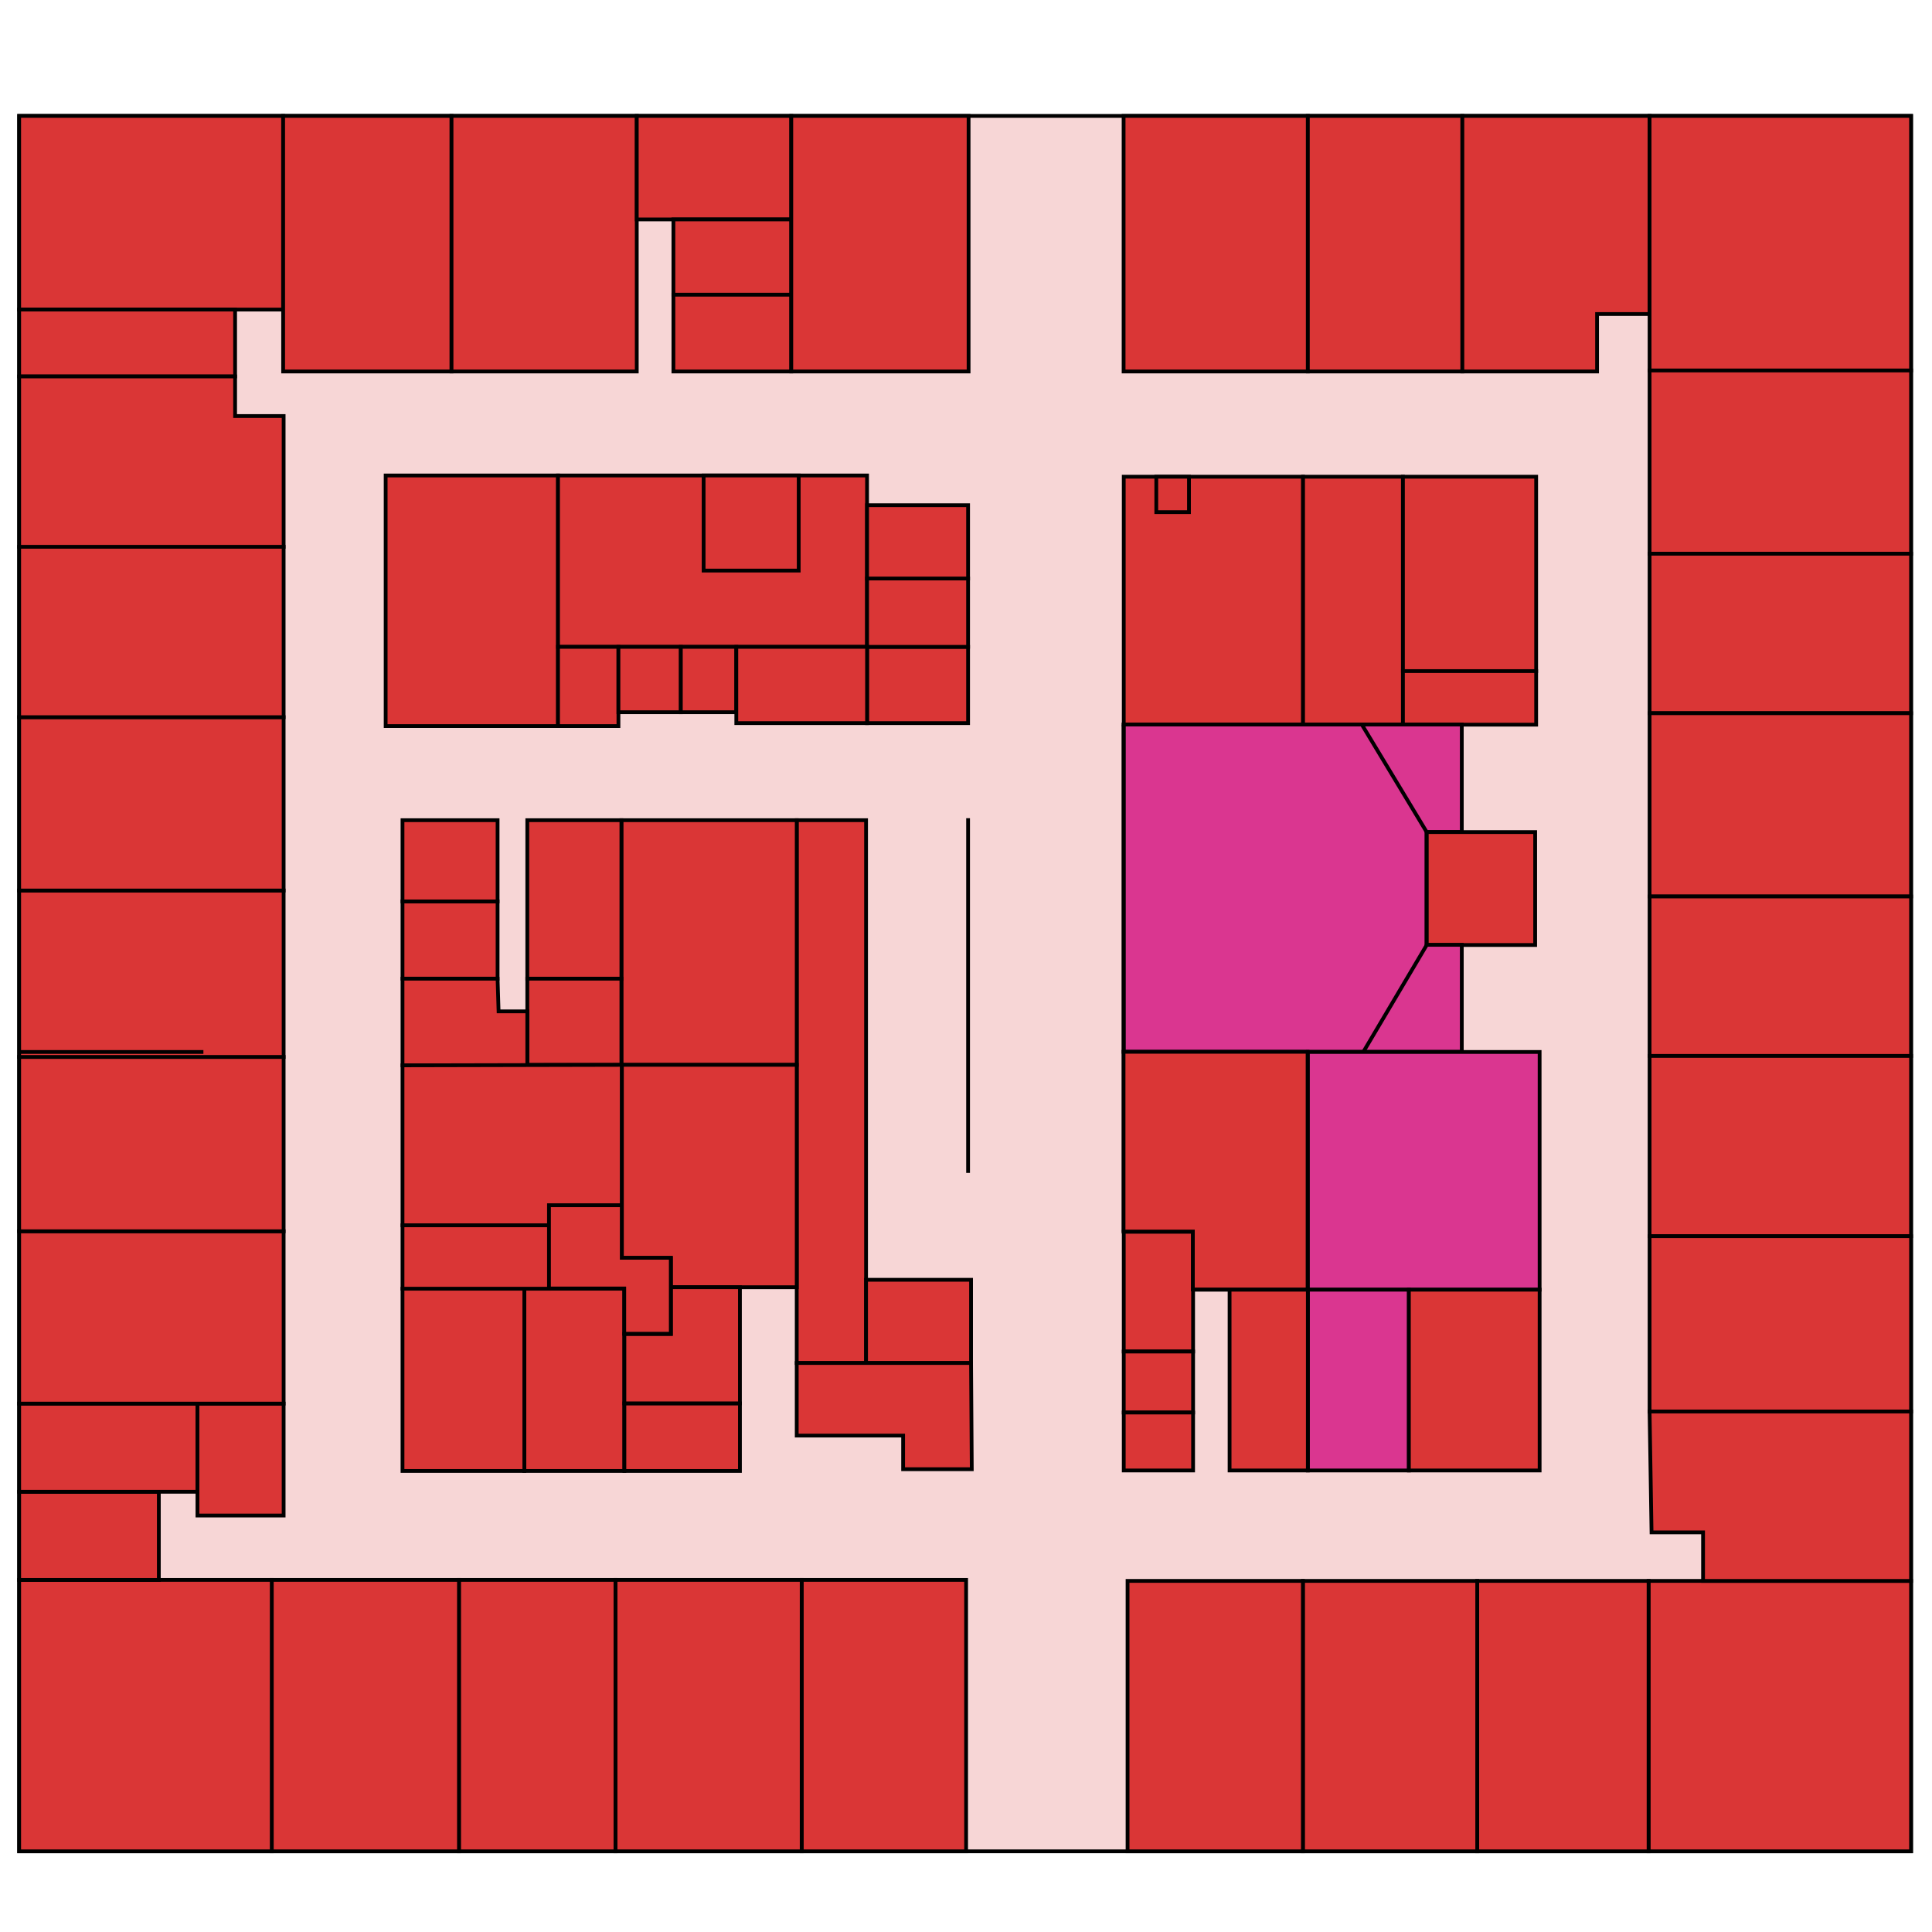 <?xml version="1.0" encoding="UTF-8" standalone="no"?>
<!-- Created with Inkscape (http://www.inkscape.org/) -->

<svg
   xmlns:osb="http://www.openswatchbook.org/uri/2009/osb"
   xmlns:dc="http://purl.org/dc/elements/1.1/"
   xmlns:cc="http://creativecommons.org/ns#"
   xmlns:rdf="http://www.w3.org/1999/02/22-rdf-syntax-ns#"
   xmlns:svg="http://www.w3.org/2000/svg"
   xmlns="http://www.w3.org/2000/svg"
   xmlns:sodipodi="http://sodipodi.sourceforge.net/DTD/sodipodi-0.dtd"
   xmlns:inkscape="http://www.inkscape.org/namespaces/inkscape"
   width="1024"
   height="1024"
   id="svg2"
   version="1.1"
   inkscape:version="0.91 r13725"
   sodipodi:docname="Hall-8.svg">
  <defs
     id="defs4">
    <linearGradient
       id="linearGradient4705"
       osb:paint="solid">
      <stop
         style="stop-color:#ffffff;stop-opacity:1;"
         offset="0"
         id="stop4707" />
    </linearGradient>
    <filter
       style="color-interpolation-filters:sRGB;"
       inkscape:label="Blur"
       id="filter5156">
      <feGaussianBlur
         stdDeviation="20 20"
         result="blur"
         id="feGaussianBlur5158" />
    </filter>
  </defs>
  <sodipodi:namedview
     id="base"
     pagecolor="#ffffff"
     bordercolor="#666666"
     borderopacity="1.0"
     inkscape:pageopacity="0.0"
     inkscape:pageshadow="2"
     inkscape:zoom="0.7"
     inkscape:cx="264.70797"
     inkscape:cy="528.34706"
     inkscape:document-units="px"
     inkscape:current-layer="g3987"
     showgrid="false"
     inkscape:snap-bbox="false"
     inkscape:bbox-paths="true"
     inkscape:bbox-nodes="true"
     inkscape:object-paths="true"
     inkscape:snap-intersection-paths="true"
     inkscape:object-nodes="true"
     inkscape:snap-nodes="true"
     inkscape:window-width="1920"
     inkscape:window-height="1014"
     inkscape:window-x="0"
     inkscape:window-y="27"
     inkscape:window-maximized="1" />
  <g
     inkscape:groupmode="layer"
     id="layer2"
     inkscape:label="Floor Plan"
     transform="translate(0,-20.362)"
     style="display:inline">
    <g
       id="g3987"
       transform="matrix(1.47,0,0,1.47,-39.193,-241.919)"
       style="stroke:#000000;stroke-width:2.55;stroke-miterlimit:4;stroke-opacity:1;stroke-dasharray:none">
      <rect
         y="220.219"
         x="33.571"
         height="625.714"
         width="682.143"
         id="rect3007"
         style="fill:#f7d6d6;fill-opacity:1;stroke:#000000;stroke-width:1.36;stroke-miterlimit:4;stroke-opacity:1;stroke-dasharray:none" />
      <rect
         y="220.219"
         x="33.571"
         height="69.821"
         width="95.179"
         id="rect3781"
         style="fill:#da3636;fill-opacity:1;stroke:#000000;stroke-width:1.36;stroke-miterlimit:4;stroke-opacity:1;stroke-dasharray:none" />
      <rect
         y="220.219"
         x="128.75"
         height="92.143"
         width="60.714"
         id="rect3783"
         style="fill:#da3636;fill-opacity:1;stroke:#000000;stroke-width:1.36;stroke-miterlimit:4;stroke-opacity:1;stroke-dasharray:none" />
      <rect
         y="220.219"
         x="189.464"
         height="92.143"
         width="66.786"
         id="rect3785"
         style="fill:#da3636;fill-opacity:1;stroke:#000000;stroke-width:1.36;stroke-miterlimit:4;stroke-opacity:1;stroke-dasharray:none" />
      <rect
         y="220.219"
         x="256.25"
         height="37.321"
         width="55.714"
         id="rect3787"
         style="fill:#da3636;fill-opacity:1;stroke:#000000;stroke-width:1.36;stroke-miterlimit:4;stroke-opacity:1;stroke-dasharray:none" />
      <rect
         y="257.541"
         x="269.464"
         height="27.143"
         width="42.5"
         id="rect3789"
         style="fill:#da3636;fill-opacity:1;stroke:#000000;stroke-width:1.36;stroke-miterlimit:4;stroke-opacity:1;stroke-dasharray:none" />
      <rect
         y="284.684"
         x="269.464"
         height="27.679"
         width="42.5"
         id="rect3791"
         style="fill:#da3636;fill-opacity:1;stroke:#000000;stroke-width:1.36;stroke-miterlimit:4;stroke-opacity:1;stroke-dasharray:none" />
      <rect
         ry="0"
         y="220.219"
         x="311.964"
         height="92.143"
         width="63.929"
         id="rect3797"
         style="fill:#da3636;fill-opacity:1;stroke:#000000;stroke-width:1.36;stroke-miterlimit:4;stroke-opacity:1;stroke-dasharray:none" />
      <rect
         y="220.219"
         x="431.786"
         height="92.143"
         width="66.429"
         id="rect3803"
         style="fill:#da3636;fill-opacity:1;stroke:#000000;stroke-width:1.36;stroke-miterlimit:4;stroke-opacity:1;stroke-dasharray:none" />
      <rect
         y="220.219"
         x="498.214"
         height="92.143"
         width="55.714"
         id="rect3805"
         style="fill:#da3636;fill-opacity:1;stroke:#000000;stroke-width:1.36;stroke-miterlimit:4;stroke-opacity:1;stroke-dasharray:none" />
      <path
         inkscape:connector-curvature="0"
         id="path3809"
         d="m 621.429,220.219 0,71.429 -18.929,0 0,20.714 -48.571,0 0,-92.143 z"
         style="fill:#da3636;fill-opacity:1;stroke:#000000;stroke-width:1.36;stroke-linecap:butt;stroke-linejoin:miter;stroke-miterlimit:4;stroke-opacity:1;stroke-dasharray:none" />
      <rect
         y="220.219"
         x="621.429"
         height="91.786"
         width="94.286"
         id="rect3811"
         style="fill:#da3636;fill-opacity:1;stroke:#000000;stroke-width:1.36;stroke-miterlimit:4;stroke-opacity:1;stroke-dasharray:none" />
      <rect
         y="312.005"
         x="621.429"
         height="66.071"
         width="94.286"
         id="rect3813"
         style="fill:#da3636;fill-opacity:1;stroke:#000000;stroke-width:1.36;stroke-miterlimit:4;stroke-opacity:1;stroke-dasharray:none" />
      <rect
         y="378.076"
         x="621.429"
         height="57.5"
         width="94.286"
         id="rect3815"
         style="fill:#da3636;fill-opacity:1;stroke:#000000;stroke-width:1.36;stroke-miterlimit:4;stroke-opacity:1;stroke-dasharray:none" />
      <rect
         y="435.576"
         x="621.429"
         height="66.071"
         width="94.286"
         id="rect3817"
         style="fill:#da3636;fill-opacity:1;stroke:#000000;stroke-width:1.36;stroke-miterlimit:4;stroke-opacity:1;stroke-dasharray:none" />
      <rect
         y="501.648"
         x="621.429"
         height="57.5"
         width="94.286"
         id="rect3819"
         style="fill:#da3636;fill-opacity:1;stroke:#000000;stroke-width:1.36;stroke-miterlimit:4;stroke-opacity:1;stroke-dasharray:none" />
      <rect
         y="559.148"
         x="621.429"
         height="65"
         width="94.286"
         id="rect3821"
         style="fill:#da3636;fill-opacity:1;stroke:#000000;stroke-width:1.36;stroke-miterlimit:4;stroke-opacity:1;stroke-dasharray:none" />
      <rect
         y="624.148"
         x="621.429"
         height="63.214"
         width="94.286"
         id="rect3823"
         style="fill:#da3636;fill-opacity:1;stroke:#000000;stroke-width:1.36;stroke-miterlimit:4;stroke-opacity:1;stroke-dasharray:none" />
      <rect
         y="748.434"
         x="621.071"
         height="97.5"
         width="94.643"
         id="rect3825"
         style="fill:#da3636;fill-opacity:1;stroke:#000000;stroke-width:1.36;stroke-miterlimit:4;stroke-opacity:1;stroke-dasharray:none" />
      <rect
         y="748.434"
         x="559.286"
         height="97.5"
         width="61.786"
         id="rect3827"
         style="fill:#da3636;fill-opacity:1;stroke:#000000;stroke-width:1.36;stroke-miterlimit:4;stroke-opacity:1;stroke-dasharray:none" />
      <rect
         y="748.434"
         x="496.429"
         height="97.5"
         width="62.857"
         id="rect3829"
         style="fill:#da3636;fill-opacity:1;stroke:#000000;stroke-width:1.36;stroke-miterlimit:4;stroke-opacity:1;stroke-dasharray:none" />
      <rect
         y="748.434"
         x="433.214"
         height="97.5"
         width="63.214"
         id="rect3831"
         style="fill:#da3636;fill-opacity:1;stroke:#000000;stroke-width:1.36;stroke-miterlimit:4;stroke-opacity:1;stroke-dasharray:none" />
      <rect
         y="748.076"
         x="315.714"
         height="97.857"
         width="59.286"
         id="rect3833"
         style="fill:#da3636;fill-opacity:1;stroke:#000000;stroke-width:1.36;stroke-miterlimit:4;stroke-opacity:1;stroke-dasharray:none" />
      <rect
         y="748.076"
         x="248.571"
         height="97.857"
         width="67.143"
         id="rect3835"
         style="fill:#da3636;fill-opacity:1;stroke:#000000;stroke-width:1.36;stroke-miterlimit:4;stroke-opacity:1;stroke-dasharray:none" />
      <rect
         y="748.076"
         x="192.143"
         height="97.857"
         width="56.429"
         id="rect3837"
         style="fill:#da3636;fill-opacity:1;stroke:#000000;stroke-width:1.36;stroke-miterlimit:4;stroke-opacity:1;stroke-dasharray:none" />
      <rect
         y="748.076"
         x="124.643"
         height="97.857"
         width="67.5"
         id="rect3839"
         style="fill:#da3636;fill-opacity:1;stroke:#000000;stroke-width:1.36;stroke-miterlimit:4;stroke-opacity:1;stroke-dasharray:none" />
      <rect
         y="748.076"
         x="33.571"
         height="97.857"
         width="91.071"
         id="rect3841"
         style="fill:#da3636;fill-opacity:1;stroke:#000000;stroke-width:1.36;stroke-miterlimit:4;stroke-opacity:1;stroke-dasharray:none" />
      <rect
         y="716.291"
         x="33.571"
         height="31.786"
         width="50.357"
         id="rect3843"
         style="fill:#da3636;fill-opacity:1;stroke:#000000;stroke-width:1.36;stroke-miterlimit:4;stroke-opacity:1;stroke-dasharray:none" />
      <rect
         y="684.505"
         x="33.571"
         height="31.786"
         width="64.286"
         id="rect3845"
         style="fill:#da3636;fill-opacity:1;stroke:#000000;stroke-width:1.36;stroke-miterlimit:4;stroke-opacity:1;stroke-dasharray:none" />
      <rect
         y="684.505"
         x="97.857"
         height="40.357"
         width="31.071"
         id="rect3847"
         style="fill:#da3636;fill-opacity:1;stroke:#000000;stroke-width:1.36;stroke-miterlimit:4;stroke-opacity:1;stroke-dasharray:none" />
      <rect
         y="622.362"
         x="33.571"
         height="62.143"
         width="95.357"
         id="rect3849"
         style="fill:#da3636;fill-opacity:1;stroke:#000000;stroke-width:1.36;stroke-miterlimit:4;stroke-opacity:1;stroke-dasharray:none" />
      <rect
         y="559.505"
         x="33.571"
         height="62.857"
         width="95.357"
         id="rect3851"
         style="fill:#da3636;fill-opacity:1;stroke:#000000;stroke-width:1.36;stroke-miterlimit:4;stroke-opacity:1;stroke-dasharray:none" />
      <rect
         y="499.505"
         x="33.571"
         height="60"
         width="95.357"
         id="rect3853"
         style="fill:#da3636;fill-opacity:1;stroke:#000000;stroke-width:1.36;stroke-miterlimit:4;stroke-opacity:1;stroke-dasharray:none" />
      <rect
         y="437.005"
         x="33.571"
         height="62.5"
         width="95.357"
         id="rect3855"
         style="fill:#da3636;fill-opacity:1;stroke:#000000;stroke-width:1.36;stroke-miterlimit:4;stroke-opacity:1;stroke-dasharray:none" />
      <rect
         y="375.576"
         x="33.571"
         height="61.429"
         width="95.357"
         id="rect3857"
         style="fill:#da3636;fill-opacity:1;stroke:#000000;stroke-width:1.36;stroke-miterlimit:4;stroke-opacity:1;stroke-dasharray:none" />
      <rect
         y="290.041"
         x="33.571"
         height="24.107"
         width="77.857"
         id="rect3859"
         style="fill:#da3636;fill-opacity:1;stroke:#000000;stroke-width:1.36;stroke-miterlimit:4;stroke-opacity:1;stroke-dasharray:none" />
      <path
         inkscape:connector-curvature="0"
         id="path3861"
         d="m 128.929,375.576 0,-47.143 -17.5,0 0,-14.286 -77.857,0 0,61.429 z"
         style="fill:#da3636;fill-opacity:1;stroke:#000000;stroke-width:1.36;stroke-linecap:butt;stroke-linejoin:miter;stroke-miterlimit:4;stroke-opacity:1;stroke-dasharray:none" />
      <path
         inkscape:connector-curvature="0"
         id="path3863"
         d="m 640.714,748.434 0,-17.5 -18.571,0 -0.714,-43.571 94.286,0 -2e-5,61.071 z"
         style="fill:#da3636;fill-opacity:1;stroke:#000000;stroke-width:1.36;stroke-linecap:butt;stroke-linejoin:miter;stroke-miterlimit:4;stroke-opacity:1;stroke-dasharray:none" />
      <rect
         y="349.862"
         x="165.714"
         height="90.357"
         width="62.143"
         id="rect3865"
         style="fill:#da3636;fill-opacity:1;stroke:#000000;stroke-width:1.36;stroke-miterlimit:4;stroke-opacity:1;stroke-dasharray:none" />
      <rect
         y="349.862"
         x="227.857"
         height="61.786"
         width="111.429"
         id="rect3873"
         style="fill:#da3636;fill-opacity:1;stroke:#000000;stroke-width:1.36;stroke-miterlimit:4;stroke-opacity:1;stroke-dasharray:none" />
      <rect
         y="349.862"
         x="280.357"
         height="34.286"
         width="34.286"
         id="rect3875"
         style="fill:#da3636;fill-opacity:1;stroke:#000000;stroke-width:1.36;stroke-miterlimit:4;stroke-opacity:1;stroke-dasharray:none" />
      <rect
         y="411.648"
         x="227.857"
         height="28.571"
         width="21.786"
         id="rect3877"
         style="fill:#da3636;fill-opacity:1;stroke:#000000;stroke-width:1.36;stroke-miterlimit:4;stroke-opacity:1;stroke-dasharray:none" />
      <rect
         y="411.648"
         x="249.643"
         height="23.571"
         width="22.5"
         id="rect3881"
         style="fill:#da3636;fill-opacity:1;stroke:#000000;stroke-width:1.36;stroke-miterlimit:4;stroke-opacity:1;stroke-dasharray:none" />
      <rect
         y="411.648"
         x="272.143"
         height="23.571"
         width="20"
         id="rect3883"
         style="fill:#da3636;fill-opacity:1;stroke:#000000;stroke-width:1.36;stroke-miterlimit:4;stroke-opacity:1;stroke-dasharray:none" />
      <rect
         y="411.648"
         x="339.286"
         height="27.5"
         width="36.429"
         id="rect3885"
         style="fill:#da3636;fill-opacity:1;stroke:#000000;stroke-width:1.36;stroke-miterlimit:4;stroke-opacity:1;stroke-dasharray:none" />
      <rect
         y="387.005"
         x="339.286"
         height="24.643"
         width="36.429"
         id="rect3887"
         style="fill:#da3636;fill-opacity:1;stroke:#000000;stroke-width:1.36;stroke-miterlimit:4;stroke-opacity:1;stroke-dasharray:none" />
      <rect
         y="360.576"
         x="339.286"
         height="26.429"
         width="36.429"
         id="rect3889"
         style="fill:#da3636;fill-opacity:1;stroke:#000000;stroke-width:1.36;stroke-miterlimit:4;stroke-opacity:1;stroke-dasharray:none" />
      <rect
         y="411.648"
         x="292.143"
         height="27.5"
         width="47.143"
         id="rect3891"
         style="fill:#da3636;fill-opacity:1;stroke:#000000;stroke-width:1.36;stroke-miterlimit:4;stroke-opacity:1;stroke-dasharray:none" />
      <rect
         y="474.148"
         x="313.929"
         height="195.714"
         width="25"
         id="rect3895"
         style="fill:#da3636;fill-opacity:1;stroke:#000000;stroke-width:1.36;stroke-miterlimit:4;stroke-opacity:1;stroke-dasharray:none" />
      <rect
         y="639.862"
         x="338.929"
         height="30"
         width="37.857"
         id="rect3897"
         style="fill:#da3636;fill-opacity:1;stroke:#000000;stroke-width:1.36;stroke-miterlimit:4;stroke-opacity:1;stroke-dasharray:none" />
      <rect
         y="474.148"
         x="250.714"
         height="88.214"
         width="63.214"
         id="rect3899"
         style="fill:#da3636;fill-opacity:1;stroke:#000000;stroke-width:1.36;stroke-miterlimit:4;stroke-opacity:1;stroke-dasharray:none" />
      <rect
         y="474.148"
         x="216.786"
         height="57.143"
         width="33.929"
         id="rect3901"
         style="fill:#da3636;fill-opacity:1;stroke:#000000;stroke-width:1.36;stroke-miterlimit:4;stroke-opacity:1;stroke-dasharray:none" />
      <rect
         y="531.291"
         x="216.786"
         height="31.071"
         width="33.929"
         id="rect3903"
         style="fill:#da3636;fill-opacity:1;stroke:#000000;stroke-width:1.36;stroke-miterlimit:4;stroke-opacity:1;stroke-dasharray:none" />
      <rect
         y="503.434"
         x="171.786"
         height="27.857"
         width="34.286"
         id="rect3908"
         style="fill:#da3636;fill-opacity:1;stroke:#000000;stroke-width:1.36;stroke-miterlimit:4;stroke-opacity:1;stroke-dasharray:none" />
      <rect
         y="474.148"
         x="171.786"
         height="29.286"
         width="34.286"
         id="rect3913"
         style="fill:#da3636;fill-opacity:1;stroke:#000000;stroke-width:1.36;stroke-miterlimit:4;stroke-opacity:1;stroke-dasharray:none" />
      <path
         sodipodi:nodetypes="ccccccc"
         inkscape:connector-curvature="0"
         id="path3917"
         d="m 216.786,562.541 0,-19.464 -10.357,0 -0.357,-11.786 -34.286,0 0,31.25 z"
         style="fill:#da3636;fill-opacity:1;stroke:#000000;stroke-width:1.36;stroke-linecap:butt;stroke-linejoin:miter;stroke-miterlimit:4;stroke-opacity:1;stroke-dasharray:none" />
      <rect
         y="643.076"
         x="215.714"
         height="65.714"
         width="36.071"
         id="rect3919"
         style="fill:#da3636;fill-opacity:1;stroke:#000000;stroke-width:1.36;stroke-miterlimit:4;stroke-opacity:1;stroke-dasharray:none" />
      <rect
         y="643.076"
         x="171.786"
         height="65.714"
         width="43.929"
         id="rect3923"
         style="fill:#da3636;fill-opacity:1;stroke:#000000;stroke-width:1.36;stroke-miterlimit:4;stroke-opacity:1;stroke-dasharray:none" />
      <path
         sodipodi:nodetypes="ccccccc"
         inkscape:connector-curvature="0"
         id="path3925"
         d="m 171.786,562.541 0,57.679 52.857,0 0,-7.143 26.25,0 0,-50.714 z"
         style="fill:#da3636;fill-opacity:1;stroke:#000000;stroke-width:1.36;stroke-linecap:butt;stroke-linejoin:miter;stroke-miterlimit:4;stroke-opacity:1;stroke-dasharray:none" />
      <path
         inkscape:connector-curvature="0"
         id="path3927"
         d="m 250.893,562.362 0,69.643 17.679,0 0,10.536 45.357,0 -1e-5,-80.179 z"
         style="fill:#da3636;fill-opacity:1;stroke:#000000;stroke-width:1.36;stroke-linecap:butt;stroke-linejoin:miter;stroke-miterlimit:4;stroke-opacity:1;stroke-dasharray:none" />
      <rect
         y="620.219"
         x="171.786"
         height="22.857"
         width="52.857"
         id="rect3931"
         style="fill:#da3636;fill-opacity:1;stroke:#000000;stroke-width:1.36;stroke-miterlimit:4;stroke-opacity:1;stroke-dasharray:none" />
      <rect
         y="684.414"
         x="251.786"
         height="24.377"
         width="41.664"
         id="rect3933"
         style="fill:#da3636;fill-opacity:1;stroke:#000000;stroke-width:1.36;stroke-miterlimit:4;stroke-opacity:1;stroke-dasharray:none" />
      <path
         sodipodi:nodetypes="ccccccc"
         inkscape:connector-curvature="0"
         id="path3935"
         d="m 313.929,669.862 0,26.169 38.362,0 0,12.122 24.749,0 -0.254,-38.291 z"
         style="fill:#da3636;fill-opacity:1;stroke:#000000;stroke-width:1.36;stroke-linecap:butt;stroke-linejoin:miter;stroke-miterlimit:4;stroke-opacity:1;stroke-dasharray:none" />
      <path
         inkscape:connector-curvature="0"
         id="path3937"
         d="m 293.449,684.414 0,-41.873 -24.878,0 0,16.872 -16.786,0 0,25.001 z"
         style="fill:#da3636;fill-opacity:1;stroke:#000000;stroke-width:1.36;stroke-linecap:butt;stroke-linejoin:miter;stroke-miterlimit:4;stroke-opacity:1;stroke-dasharray:none" />
      <rect
         y="350.306"
         x="431.84"
         height="89.398"
         width="64.65"
         id="rect3941"
         style="fill:#da3636;fill-opacity:1;stroke:#000000;stroke-width:1.36;stroke-miterlimit:4;stroke-opacity:1;stroke-dasharray:none" />
      <rect
         y="350.306"
         x="443.571"
         height="12.77"
         width="11.786"
         id="rect3943"
         style="fill:#da3636;fill-opacity:1;stroke:#000000;stroke-width:1.36;stroke-miterlimit:4;stroke-opacity:1;stroke-dasharray:none" />
      <rect
         y="350.306"
         x="496.49"
         height="89.398"
         width="36.01"
         id="rect3945"
         style="fill:#da3636;fill-opacity:1;stroke:#000000;stroke-width:1.36;stroke-miterlimit:4;stroke-opacity:1;stroke-dasharray:none" />
      <rect
         y="350.306"
         x="532.5"
         height="70.092"
         width="48.036"
         id="rect3947"
         style="fill:#da3636;fill-opacity:1;stroke:#000000;stroke-width:1.36;stroke-miterlimit:4;stroke-opacity:1;stroke-dasharray:none" />
      <rect
         y="420.398"
         x="532.5"
         height="19.307"
         width="48.036"
         id="rect3949"
         style="fill:#da3636;fill-opacity:1;stroke:#000000;stroke-width:1.36;stroke-miterlimit:4;stroke-opacity:1;stroke-dasharray:none" />
      <rect
         y="478.434"
         x="541.071"
         height="40.714"
         width="39.107"
         id="rect3951"
         style="fill:#da3636;fill-opacity:1;stroke:#000000;stroke-width:1.36;stroke-miterlimit:4;stroke-opacity:1;stroke-dasharray:none" />
      <path
         style="fill:#da3690;fill-opacity:1;stroke:#000000;stroke-width:2;stroke-miterlimit:4;stroke-opacity:1;stroke-dasharray:none"
         d="m 595.75,376.219 0,173.531 179.344,0 0,-56.719 -18.75,0 0,-59.875 18.75,0 0,-56.938 -179.344,0 z"
         transform="matrix(0.68,0,0,0.68,26.656,183.826)"
         id="rect4731"
         inkscape:connector-curvature="0" />
      <rect
         y="557.719"
         x="498.214"
         height="85.714"
         width="83.571"
         id="rect3955"
         style="fill:#da3690;fill-opacity:1;stroke:#000000;stroke-width:1.36;stroke-miterlimit:4;stroke-opacity:1;stroke-dasharray:none" />
      <rect
         y="643.434"
         x="498.214"
         height="65.179"
         width="36.429"
         id="rect3957"
         style="fill:#da3690;fill-opacity:1;stroke:#000000;stroke-width:1.36;stroke-miterlimit:4;stroke-opacity:1;stroke-dasharray:none" />
      <rect
         y="643.434"
         x="534.643"
         height="65.179"
         width="47.143"
         id="rect3959"
         style="fill:#da3636;fill-opacity:1;stroke:#000000;stroke-width:1.36;stroke-miterlimit:4;stroke-opacity:1;stroke-dasharray:none" />
      <rect
         y="643.434"
         x="470"
         height="65.179"
         width="28.214"
         id="rect3961"
         style="fill:#da3636;fill-opacity:1;stroke:#000000;stroke-width:1.36;stroke-miterlimit:4;stroke-opacity:1;stroke-dasharray:none" />
      <path
         sodipodi:nodetypes="cc"
         inkscape:connector-curvature="0"
         id="path3963"
         d="m 431.84,439.705 0,182.838"
         style="fill:#da3690;fill-opacity:1;stroke:#000000;stroke-width:1.36;stroke-miterlimit:4;stroke-opacity:1;stroke-dasharray:none" />
      <rect
         y="622.542"
         x="431.84"
         height="43.184"
         width="25.001"
         id="rect3965"
         style="fill:#da3636;fill-opacity:1;stroke:#000000;stroke-width:1.36;stroke-miterlimit:4;stroke-opacity:1;stroke-dasharray:none" />
      <rect
         y="665.726"
         x="431.84"
         height="21.993"
         width="25.001"
         id="rect3969"
         style="fill:#da3636;fill-opacity:1;stroke:#000000;stroke-width:1.36;stroke-miterlimit:4;stroke-opacity:1;stroke-dasharray:none" />
      <rect
         y="687.719"
         x="431.84"
         height="20.893"
         width="25.001"
         id="rect3971"
         style="fill:#da3636;fill-opacity:1;stroke:#000000;stroke-width:1.36;stroke-miterlimit:4;stroke-opacity:1;stroke-dasharray:none" />
      <path
         inkscape:connector-curvature="0"
         id="path3973"
         d="m 470,643.434 -13.159,0"
         style="fill:#da3690;fill-opacity:1;stroke:#000000;stroke-width:1.36;stroke-miterlimit:4;stroke-opacity:1;stroke-dasharray:none" />
      <path
         inkscape:connector-curvature="0"
         id="path3975"
         d="m 100,557.719 -66.374,0"
         style="fill:#da3690;fill-opacity:1;stroke:#000000;stroke-width:1.36;stroke-miterlimit:4;stroke-opacity:1;stroke-dasharray:none" />
      <path
         inkscape:connector-curvature="0"
         id="path3981"
         d="M 541.071,519.148 518.208,557.719"
         style="fill:#da3690;fill-opacity:1;stroke:#000000;stroke-width:1.36;stroke-miterlimit:4;stroke-opacity:1;stroke-dasharray:none" />
      <path
         inkscape:connector-curvature="0"
         id="path3983"
         d="M 541.071,478.434 517.703,439.705"
         style="fill:#da3690;fill-opacity:1;stroke:#000000;stroke-width:1.36;stroke-miterlimit:4;stroke-opacity:1;stroke-dasharray:none" />
      <path
         sodipodi:nodetypes="cc"
         inkscape:connector-curvature="0"
         id="path3985"
         d="m 375.714,473.434 0,127.895"
         style="fill:#da3690;fill-opacity:1;stroke:#000000;stroke-width:1.36;stroke-miterlimit:4;stroke-opacity:1;stroke-dasharray:none" />
      <path
         style="fill:#da3636;fill-opacity:1;stroke:#000000;stroke-width:2;stroke-miterlimit:4;stroke-opacity:1;stroke-dasharray:none"
         d="m 291.094,631.125 0,27.844 0,16.281 38.594,0 1.312,0 0,24 24.688,0 0,-40.281 -26,0 0,-27.844 -38.594,0 z"
         transform="matrix(0.68,0,0,0.68,26.656,183.826)"
         id="rect4717"
         inkscape:connector-curvature="0" />
      <path
         style="fill:#da3636;fill-opacity:1;stroke:#000000;stroke-width:2;stroke-miterlimit:4;stroke-opacity:1;stroke-dasharray:none"
         d="m 595.75,549.75 0,95.312 36.75,0 0,30.719 60.844,0 0,-30.719 0,-95.312 -97.594,0 z"
         transform="matrix(0.68,0,0,0.68,26.656,183.826)"
         id="rect4726"
         inkscape:connector-curvature="0" />
    </g>
  </g>
</svg>
